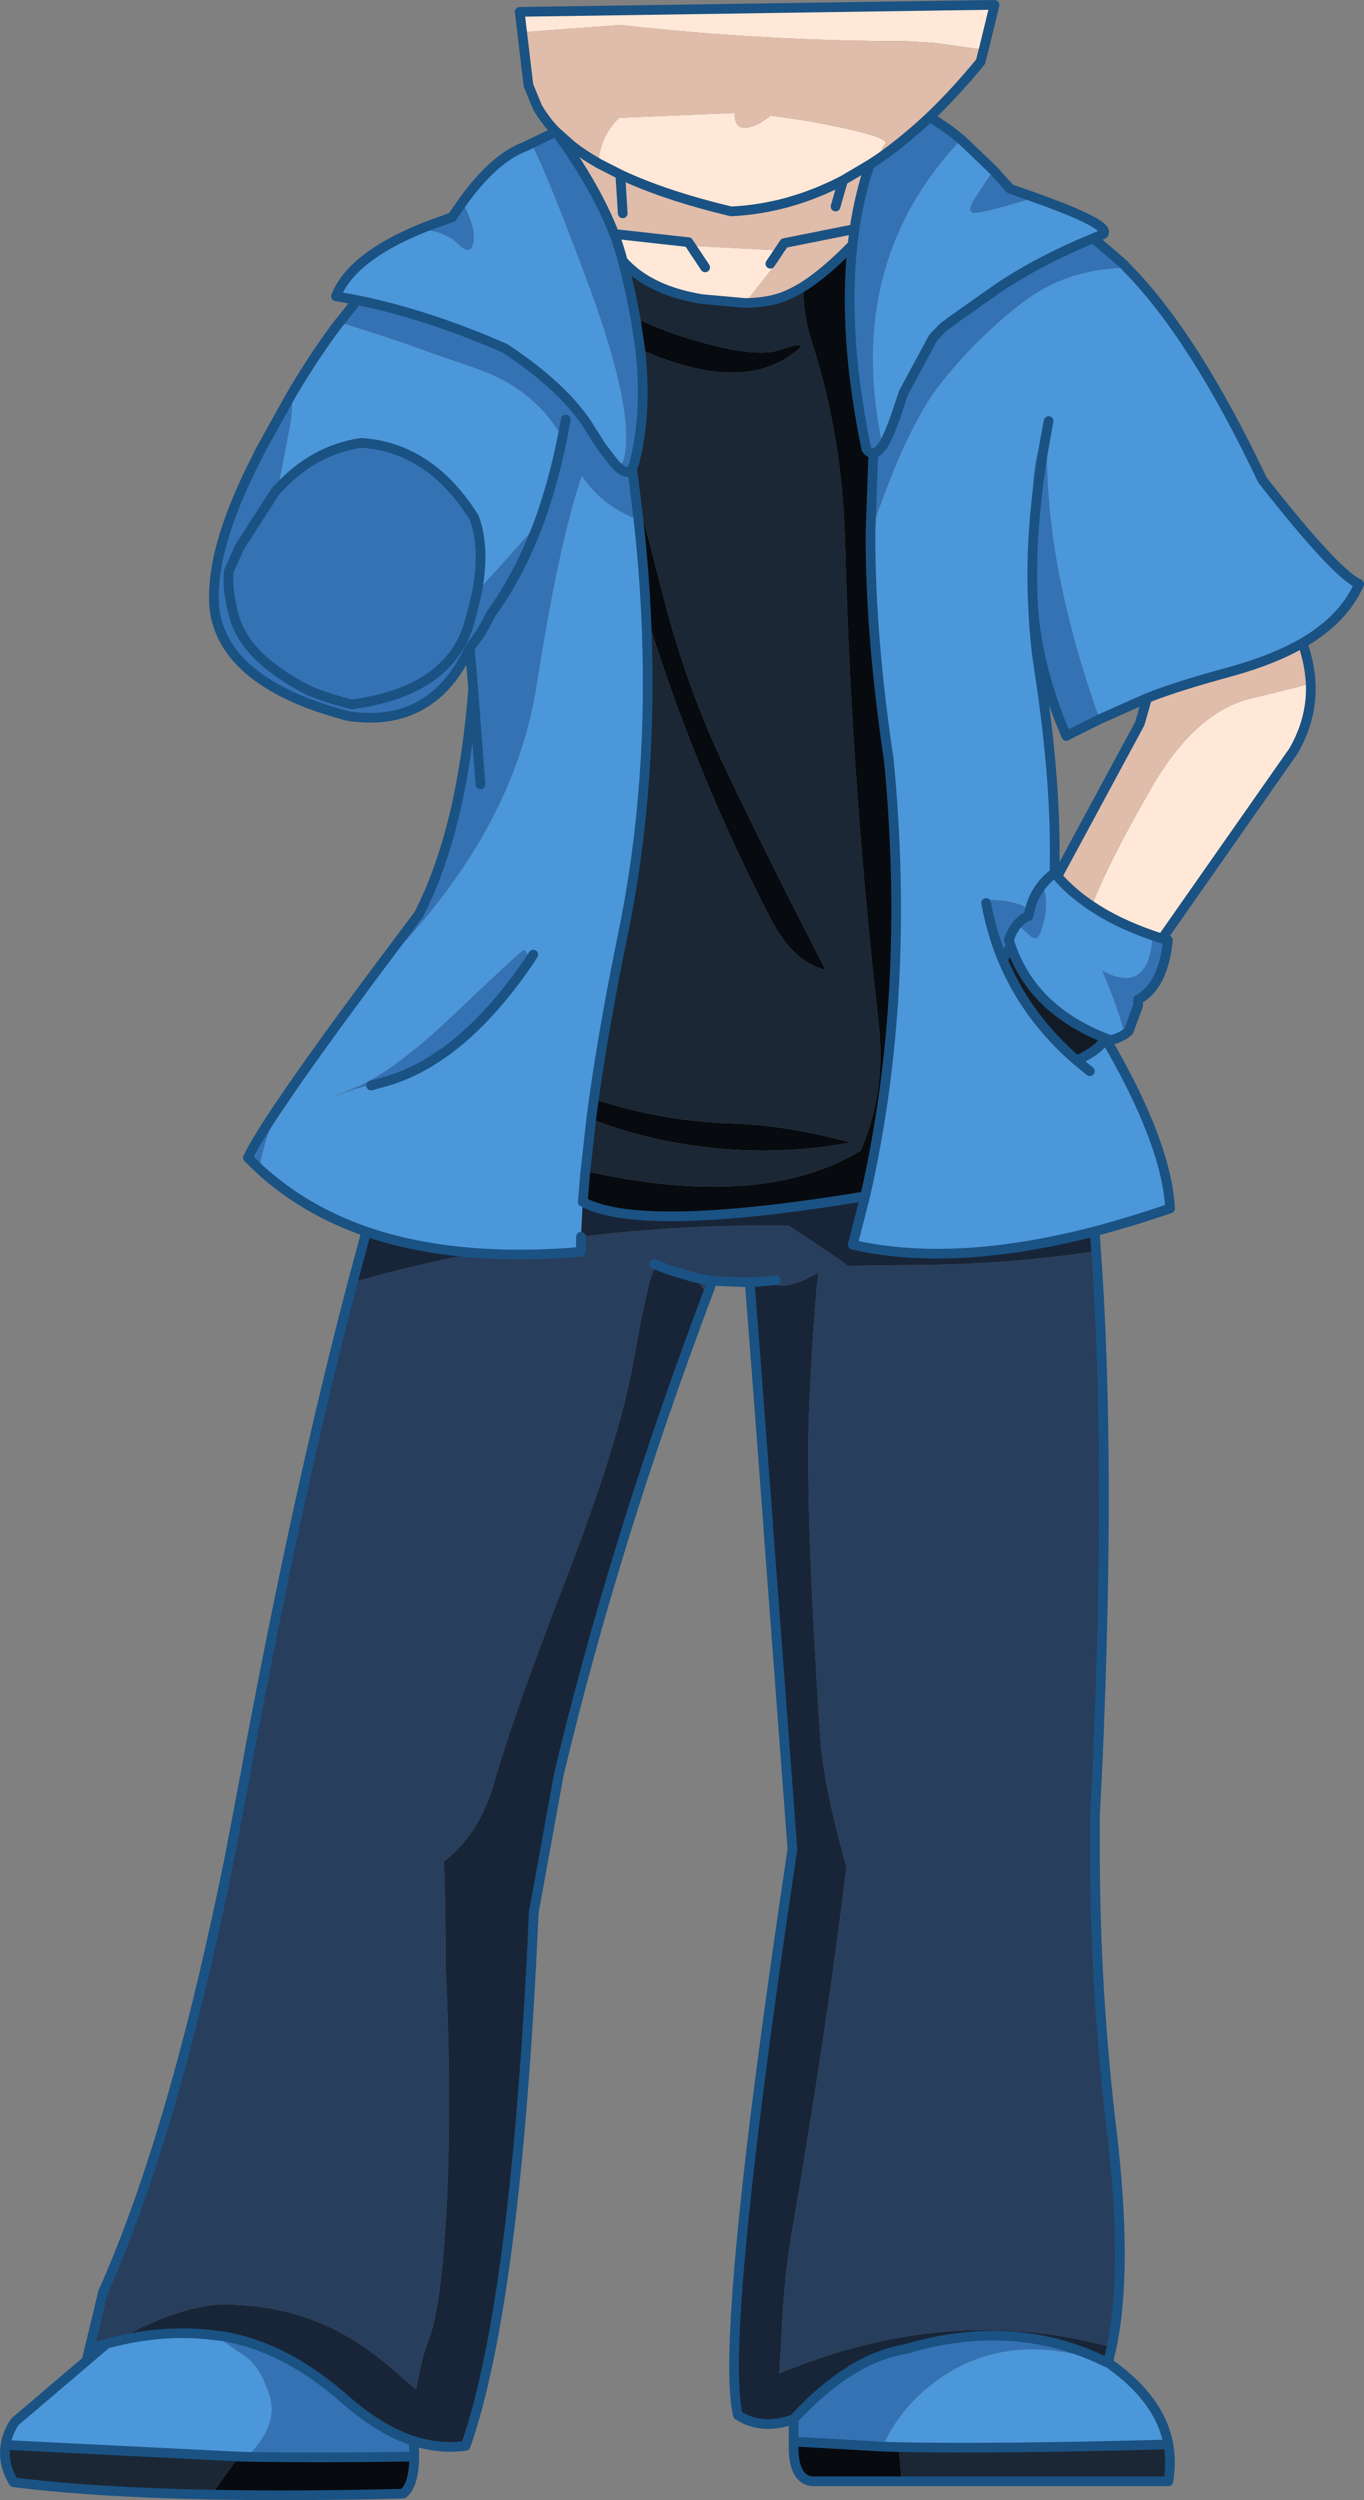 <?xml version="1.0" encoding="UTF-8" standalone="no"?>
<svg xmlns:xlink="http://www.w3.org/1999/xlink" height="515.7px" width="281.35px" xmlns="http://www.w3.org/2000/svg">
  <rect width="100%" height="100%" fill="#808080" stroke="none"/>
  <g transform="matrix(1.0, 0.0, 0.0, 1.0, 163.45, 174.1)">
    <path d="M62.65 84.0 Q65.7 127.1 62.95 189.65 L62.4 200.65 62.4 207.65 Q62.45 237.1 65.85 265.3 69.25 293.85 65.85 310.05 32.4 300.85 -2.7 315.45 L-2.25 308.0 Q-1.9 296.8 -0.05 285.95 7.15 244.05 11.15 211.0 6.4 194.15 5.75 184.35 2.5 135.05 3.5 115.4 4.45 95.75 5.35 88.35 -1.9 92.7 -5.0 90.1 L-3.35 89.95 -5.0 90.1 -5.65 89.6 Q-7.4 89.75 -8.45 90.4 L-8.75 90.6 -8.75 91.2 -8.8 90.4 -16.5 90.1 -17.5 92.8 -20.2 89.4 -16.5 90.1 -20.2 89.4 Q-21.45 88.0 -25.55 87.8 L-28.1 86.8 -28.6 87.8 Q-30.0 90.85 -32.85 107.05 -35.8 123.35 -46.65 151.45 -57.5 179.5 -61.55 193.65 -64.6 204.3 -71.9 209.85 -71.55 217.55 -71.55 231.15 -70.25 257.5 -71.25 279.45 -72.3 301.35 -74.9 308.15 -76.5 312.15 -77.6 318.75 L-83.25 313.95 Q-98.75 300.5 -119.25 301.3 -128.95 302.55 -139.4 308.8 L-141.45 309.3 -144.35 310.15 -145.6 312.85 -142.2 298.7 Q-128.35 267.7 -117.3 214.85 L-117.25 214.75 -117.1 213.85 -116.2 209.6 -112.65 190.9 -111.75 185.9 Q-101.5 131.45 -90.7 90.4 -78.15 86.8 -65.25 84.35 -55.2 85.1 -43.65 84.1 L-43.6 81.0 Q-22.0 78.35 -0.75 78.75 11.2 86.55 11.35 87.0 L27.45 86.8 Q44.35 86.65 62.65 84.0 M-5.05 139.75 L-7.3 109.95 Q-5.35 124.35 -5.05 139.45 L-5.05 139.75 M-28.5 86.6 L-28.1 86.8 -28.5 86.6 M-8.8 90.4 L-8.45 90.4 -8.8 90.4" fill="#283e5d" fill-rule="evenodd" stroke="none"/>
    <path d="M77.55 330.1 Q78.2 333.75 77.55 337.7 L22.4 337.7 Q22.4 334.75 22.0 331.7 L21.85 330.65 Q42.8 331.05 77.55 330.1 M-119.85 340.45 Q-143.85 340.0 -160.65 337.9 -162.95 334.0 -162.3 330.2 L-114.15 332.6 -119.85 340.45 M-9.75 -111.6 Q-5.0 -111.65 -1.6 -113.0 0.25 -113.75 2.3 -115.0 2.15 -109.35 3.95 -103.75 10.3 -84.05 10.85 -62.75 12.1 -13.0 17.75 36.55 19.45 51.15 14.05 63.25 -6.25 75.6 -42.7 67.45 L-42.7 67.55 -41.5 56.7 Q-36.8 58.55 -31.75 59.9 -10.15 65.5 11.45 61.65 L11.6 61.45 Q-1.35 58.0 -12.25 57.65 -27.0 57.2 -40.95 52.6 -38.8 37.3 -34.95 18.6 -28.5 -12.8 -30.2 -47.6 -20.15 -14.85 -4.45 15.45 0.2 24.4 6.85 25.95 -3.5 6.05 -13.7 -15.25 -21.85 -32.3 -26.55 -50.75 L-32.65 -74.35 -33.05 -77.4 -32.7 -78.3 Q-30.0 -88.25 -31.3 -101.3 L-31.35 -101.5 -31.4 -102.1 Q-27.35 -100.2 -22.85 -98.9 -7.05 -94.3 1.8 -102.6 1.6 -103.4 -2.45 -101.95 -6.5 -100.5 -15.55 -102.65 -24.65 -104.85 -32.35 -108.45 L-33.5 -114.2 -34.85 -119.8 -35.0 -120.3 Q-29.6 -114.2 -18.65 -112.4 L-9.75 -111.6" fill="#1b2734" fill-rule="evenodd" stroke="none"/>
    <path d="M34.8 -145.35 L41.45 -139.0 37.65 -133.25 Q35.55 -129.95 37.95 -130.2 40.4 -130.45 49.95 -133.35 L48.9 -133.75 Q66.1 -127.7 64.1 -125.8 L62.05 -124.95 Q51.1 -120.45 42.55 -114.75 L32.35 -107.55 32.2 -107.4 32.05 -107.3 Q31.35 -106.85 30.75 -106.25 L30.45 -105.9 30.3 -105.8 29.95 -105.45 29.45 -104.9 28.95 -104.3 22.9 -93.05 22.85 -92.85 22.0 -90.35 Q20.15 -84.5 18.6 -82.15 10.55 -119.7 34.8 -145.35 M69.0 -118.85 Q82.8 -104.9 96.95 -75.1 112.1 -55.75 116.9 -53.65 113.75 -46.4 105.2 -41.45 99.35 -38.1 91.05 -35.75 78.75 -32.4 73.15 -30.1 L63.35 -25.75 Q54.6 -50.4 52.95 -70.55 51.85 -83.9 53.55 -87.7 L52.65 -86.05 52.45 -85.1 52.6 -86.0 Q50.05 -81.1 49.7 -75.05 49.3 -67.6 49.55 -60.15 50.05 -45.5 53.2 -31.1 50.25 -40.25 49.65 -49.0 49.9 -42.25 50.9 -35.85 54.55 -12.35 54.05 5.95 L54.65 6.65 Q57.6 10.05 61.75 12.8 67.05 16.35 74.3 18.85 73.55 31.3 63.85 26.1 67.15 33.55 68.5 39.25 67.3 40.05 65.65 40.45 L64.55 40.05 Q77.15 61.55 77.9 75.15 69.85 77.9 62.35 79.9 33.35 87.4 12.45 82.65 L15.0 72.65 Q24.5 31.1 19.9 -17.2 16.05 -42.9 16.1 -64.05 23.3 -85.65 30.4 -94.75 37.5 -103.9 46.95 -111.3 56.35 -118.75 69.0 -118.85 M65.7 313.65 Q75.85 320.9 77.55 330.1 42.8 331.05 21.85 330.65 L18.6 330.55 Q22.15 322.6 29.4 317.2 44.15 306.2 64.55 313.25 L65.7 313.65 M-162.3 330.2 Q-161.95 327.8 -160.4 325.45 L-145.6 312.85 -141.45 309.3 -139.4 308.8 Q-128.95 306.3 -119.1 307.6 L-112.8 312.0 Q-109.65 314.15 -107.8 320.2 -106.0 326.2 -112.5 332.65 L-114.15 332.6 -162.3 330.2 M-87.9 79.95 Q-100.7 75.5 -109.95 67.0 -109.05 60.7 -105.35 53.35 -99.6 41.8 -86.95 27.7 L-82.35 22.7 Q-57.3 -3.65 -52.75 -32.8 -48.2 -61.95 -43.45 -75.95 L-44.0 -76.85 Q-39.85 -69.95 -31.75 -66.85 -30.65 -57.1 -30.2 -47.6 -28.5 -12.8 -34.95 18.6 -38.8 37.3 -40.95 52.6 L-41.5 56.7 -42.7 67.55 -42.75 67.95 -43.2 73.4 -43.25 73.8 -43.6 81.0 -43.65 84.1 Q-55.2 85.1 -65.25 84.35 -77.7 83.45 -87.9 79.95 M-103.3 -92.8 Q-98.4 -101.1 -93.45 -107.6 -83.75 -104.7 -74.2 -101.2 L-65.95 -98.35 Q-53.35 -94.25 -47.45 -83.8 -49.35 -74.4 -52.25 -66.45 L-55.55 -62.6 -65.05 -52.05 Q-63.35 -61.2 -65.65 -67.35 -74.8 -81.9 -89.0 -82.75 -98.85 -81.25 -106.15 -73.25 L-103.95 -84.65 Q-102.95 -89.1 -103.3 -92.8 M-89.8 -112.2 L-94.15 -113.0 Q-91.0 -120.95 -76.8 -126.85 -71.55 -126.4 -68.95 -123.75 -66.4 -121.15 -65.8 -124.1 -65.25 -127.1 -68.05 -132.4 -61.6 -141.4 -55.2 -143.85 -54.5 -144.15 -53.85 -144.5 -50.65 -138.4 -42.4 -116.3 -34.2 -94.3 -34.3 -83.9 -34.35 -76.65 -36.8 -78.6 L-39.4 -82.0 -41.55 -85.4 Q-46.7 -93.95 -59.3 -102.25 -75.25 -109.25 -89.8 -112.2 M52.85 -87.25 L52.6 -86.0 52.85 -87.25 M49.65 -49.0 L49.55 -50.95 Q49.4 -55.5 49.55 -60.15 49.4 -55.5 49.55 -50.95 L49.65 -49.0 M54.05 5.95 Q52.65 7.0 51.6 8.3 52.65 7.0 54.05 5.95 M48.95 13.7 Q46.85 11.65 40.5 11.5 41.15 17.6 43.7 23.4 L43.4 23.9 Q48.35 35.75 58.65 44.65 63.45 42.35 64.55 40.05 49.55 34.1 45.05 21.0 L44.65 19.85 Q45.3 17.75 46.45 16.5 L48.75 18.7 Q50.4 20.25 51.1 18.4 53.25 12.75 51.6 8.3 49.65 10.6 48.95 13.7 M61.35 46.85 L58.65 44.65 61.35 46.85 M43.4 23.9 Q41.1 18.35 39.95 12.15 41.1 18.35 43.4 23.9 M-92.95 -29.35 Q-96.1 -29.65 -99.2 -31.45 L-99.7 -31.65 Q-96.6 -30.35 -92.95 -29.35 M-53.95 23.6 L-53.45 22.8 -53.95 23.6 Q-54.5 22.65 -55.4 21.8 -57.15 23.1 -69.6 34.95 -82.05 46.8 -89.85 50.1 -97.7 53.3 -93.5 51.7 -89.35 50.05 -86.9 49.8 L-85.45 49.4 -85.3 49.35 Q-78.65 47.75 -72.35 43.35 -78.65 47.75 -85.3 49.35 -78.65 46.85 -72.45 43.4 L-71.7 42.9 -72.05 43.15 -72.35 43.35 Q-66.65 39.8 -61.55 33.75 -56.5 27.65 -53.95 23.6 M-86.95 27.7 Q-98.9 43.8 -105.35 53.35 -98.9 43.8 -86.95 27.7" fill="#4c97d9" fill-rule="evenodd" stroke="none"/>
    <path d="M39.45 -163.85 L29.3 -165.25 23.75 -165.6 Q-6.55 -165.65 -35.45 -168.95 L-55.75 -167.45 -56.25 -171.65 41.7 -173.1 39.45 -163.85 M-51.75 -150.6 L-50.5 -150.8 -50.9 -149.45 -51.75 -150.6 M-48.75 -146.95 L-45.85 -144.35 -47.0 -144.45 -48.75 -146.95 M-40.0 -140.4 Q-39.75 -145.85 -35.75 -149.8 L-11.8 -150.8 -11.9 -150.3 Q-11.75 -146.05 -6.45 -148.85 L-4.45 -150.25 2.85 -149.2 Q20.4 -146.0 19.15 -144.4 17.9 -142.85 18.15 -141.6 L15.95 -140.15 10.45 -136.9 Q-0.8 -131.05 -12.65 -130.5 -26.25 -133.75 -35.5 -138.1 L-40.0 -140.4 M106.9 -33.2 Q107.25 -25.95 103.35 -19.2 L76.25 19.5 74.3 18.85 Q67.05 16.35 61.75 12.8 65.0 4.1 74.05 -11.6 83.1 -27.3 94.65 -30.05 106.2 -32.8 106.9 -33.2 M-2.7 -122.45 L-2.65 -122.45 -1.3 -122.4 -9.75 -111.6 -18.65 -112.4 Q-29.6 -114.2 -35.0 -120.3 -35.7 -123.0 -36.75 -125.85 L-21.45 -124.15 -20.95 -123.4 -2.7 -122.45 -4.55 -119.7 -2.7 -122.45 M-18.0 -118.95 L-20.95 -123.4 -18.0 -118.95" fill="#ffe8d7" fill-rule="evenodd" stroke="none"/>
    <path d="M39.45 -163.85 L38.8 -161.35 Q33.6 -155.0 28.3 -149.95 23.25 -145.2 18.15 -141.6 17.9 -142.85 19.15 -144.4 20.4 -146.0 2.85 -149.2 L-4.45 -150.25 -6.45 -148.85 Q-11.75 -146.05 -11.9 -150.3 L-11.8 -150.8 -35.75 -149.8 Q-39.75 -145.85 -40.0 -140.4 L-40.15 -140.5 Q-43.15 -142.2 -45.5 -144.05 L-45.85 -144.35 -45.5 -144.05 Q-43.15 -142.2 -40.15 -140.5 L-40.0 -140.4 -35.5 -138.1 Q-26.25 -133.75 -12.65 -130.5 -0.8 -131.05 10.45 -136.9 L15.95 -140.15 Q13.85 -133.9 12.8 -126.85 L12.4 -123.6 Q6.9 -117.95 2.3 -115.0 0.25 -113.75 -1.6 -113.0 -5.0 -111.65 -9.75 -111.6 L-1.3 -122.4 -2.65 -122.45 -2.7 -122.45 -1.7 -123.95 12.8 -126.85 -1.7 -123.95 -2.7 -122.45 -20.95 -123.4 -21.45 -124.15 -36.75 -125.85 Q-40.1 -134.5 -47.0 -144.45 L-45.85 -144.35 -48.75 -146.95 -48.9 -147.1 -49.3 -147.5 -50.35 -148.7 -50.9 -149.45 -50.35 -148.7 -50.9 -149.4 -50.9 -149.45 -50.5 -150.8 -51.75 -150.6 -52.6 -152.0 -54.45 -156.5 -55.75 -167.45 -35.45 -168.95 Q-6.55 -165.65 23.75 -165.6 L29.3 -165.25 39.45 -163.85 M105.2 -41.45 L105.4 -40.95 Q106.7 -37.0 106.9 -33.2 106.2 -32.8 94.65 -30.05 83.1 -27.3 74.05 -11.6 65.0 4.1 61.75 12.8 57.6 10.05 54.65 6.65 L71.65 -24.85 73.15 -30.1 Q78.75 -32.4 91.05 -35.75 99.35 -38.1 105.2 -41.45 M10.45 -136.9 L8.9 -131.5 10.45 -136.9 M-35.5 -138.1 L-35.0 -130.1 -35.5 -138.1" fill="#e0bcaa" fill-rule="evenodd" stroke="none"/>
    <path d="M18.15 -141.6 Q23.25 -145.2 28.3 -149.95 L28.5 -149.8 28.8 -149.65 29.7 -149.1 32.55 -147.15 34.8 -145.35 Q10.55 -119.7 18.6 -82.15 20.15 -84.5 22.0 -90.35 L22.85 -92.85 22.9 -93.05 28.95 -104.3 29.45 -104.9 29.95 -105.45 30.3 -105.8 30.45 -105.9 30.75 -106.25 Q31.35 -106.85 32.05 -107.3 L32.2 -107.4 32.35 -107.55 42.55 -114.75 Q51.1 -120.45 62.05 -124.95 L62.55 -124.55 68.2 -119.7 68.4 -119.5 69.05 -118.85 69.0 -118.85 68.4 -119.5 69.0 -118.85 Q56.35 -118.75 46.95 -111.3 37.5 -103.9 30.4 -94.75 23.3 -85.65 16.1 -64.05 L16.65 -79.6 16.7 -79.85 16.7 -80.15 16.75 -80.65 Q15.95 -80.55 15.25 -81.45 10.35 -105.2 12.4 -123.6 L12.8 -126.85 Q13.85 -133.9 15.95 -140.15 L18.15 -141.6 M41.45 -139.0 L44.9 -135.15 45.35 -135.0 48.9 -133.75 49.95 -133.35 Q40.4 -130.45 37.95 -130.2 35.55 -129.95 37.65 -133.25 L41.45 -139.0 M76.25 19.5 L77.45 19.85 Q76.5 29.25 71.3 32.1 L71.3 33.35 69.4 38.5 69.25 38.7 68.5 39.25 Q67.15 33.55 63.85 26.1 73.55 31.3 74.3 18.85 L76.25 19.5 M65.1 313.2 L65.7 313.65 64.55 313.25 Q44.15 306.2 29.4 317.2 22.15 322.6 18.6 330.55 L0.25 329.5 0.25 324.9 Q11.8 312.35 23.25 310.45 45.2 303.9 63.85 312.7 L65.05 313.25 65.1 313.2 M-78.1 329.4 L-78.0 332.6 Q-96.1 332.9 -112.5 332.65 -106.0 326.2 -107.8 320.2 -109.65 314.15 -112.8 312.0 L-119.1 307.6 -119.15 307.55 -118.65 307.65 -117.4 307.8 Q-104.55 309.95 -92.1 320.95 -85.5 326.75 -79.0 329.1 L-78.1 329.4 M-109.95 67.0 L-110.2 66.75 -112.3 64.7 Q-110.75 61.3 -105.35 53.35 -109.05 60.7 -109.95 67.0 M-86.95 27.7 L-77.1 14.55 Q-68.1 -2.9 -65.85 -32.0 L-66.55 -40.5 Q-74.2 -23.8 -91.65 -26.4 -96.35 -27.65 -100.25 -29.15 -117.15 -35.8 -119.15 -47.9 -120.6 -60.1 -110.35 -79.95 L-109.7 -81.3 -103.5 -92.45 -103.3 -92.8 Q-102.95 -89.1 -103.95 -84.65 L-106.15 -73.25 Q-98.85 -81.25 -89.0 -82.75 -74.8 -81.9 -65.65 -67.35 -63.35 -61.2 -65.05 -52.05 L-55.55 -62.6 -52.25 -66.45 Q-49.35 -74.4 -47.45 -83.8 -53.35 -94.25 -65.95 -98.35 L-74.2 -101.2 Q-83.75 -104.7 -93.45 -107.6 L-93.25 -107.8 -89.8 -112.2 Q-75.25 -109.25 -59.3 -102.25 -46.7 -93.95 -41.55 -85.4 L-39.4 -82.0 -36.8 -78.6 Q-34.35 -76.65 -34.3 -83.9 -34.2 -94.3 -42.4 -116.3 -50.65 -138.4 -53.85 -144.5 L-48.75 -146.95 -47.0 -144.45 Q-40.1 -134.5 -36.75 -125.85 -35.7 -123.0 -35.0 -120.3 L-34.85 -119.8 -33.5 -114.2 -32.35 -108.45 -31.4 -102.1 -31.35 -101.5 -31.3 -101.3 Q-30.0 -88.25 -32.7 -78.3 L-33.05 -77.4 -32.65 -74.35 -31.75 -66.85 Q-39.85 -69.95 -44.0 -76.85 L-43.45 -75.95 Q-48.2 -61.95 -52.75 -32.8 -57.3 -3.65 -82.35 22.7 L-86.95 27.7 M-76.8 -126.85 L-75.3 -127.45 -70.45 -129.2 -70.2 -129.3 -68.05 -132.4 Q-65.25 -127.1 -65.8 -124.1 -66.4 -121.15 -68.95 -123.75 -71.55 -126.4 -76.8 -126.85 M16.75 -80.65 L16.8 -80.65 Q17.65 -80.8 18.6 -82.15 17.65 -80.8 16.8 -80.65 L16.75 -80.65 M29.45 -104.9 L30.45 -105.9 29.45 -104.9 M52.45 -85.1 L52.65 -86.05 53.55 -87.7 Q51.85 -83.9 52.95 -70.55 54.6 -50.4 63.35 -25.75 L56.75 -22.45 56.5 -22.3 Q54.55 -26.75 53.2 -31.1 50.05 -45.5 49.55 -60.15 49.3 -67.6 49.7 -75.05 50.05 -81.1 52.6 -86.0 L52.45 -85.1 52.4 -84.85 52.3 -84.35 Q50.0 -71.8 49.55 -60.15 50.0 -71.8 52.3 -84.35 L52.4 -84.85 52.45 -85.1 M48.95 13.7 L48.7 14.85 Q47.4 15.35 46.45 16.5 47.4 15.35 48.7 14.85 L48.95 13.7 Q49.65 10.6 51.6 8.3 53.25 12.75 51.1 18.4 50.4 20.25 48.75 18.7 L46.45 16.5 Q45.3 17.75 44.65 19.85 L45.05 21.0 44.05 22.8 43.85 23.1 43.7 23.4 Q41.15 17.6 40.5 11.5 46.85 11.65 48.95 13.7 M-106.15 -73.25 L-106.35 -73.05 -106.7 -72.65 -114.1 -61.15 -114.2 -60.9 -116.3 -56.15 Q-116.4 -53.8 -116.15 -51.6 L-115.55 -48.4 -115.45 -47.95 -115.25 -47.35 -115.2 -47.15 Q-113.05 -38.55 -100.0 -31.8 L-99.7 -31.65 -100.0 -31.8 Q-113.05 -38.55 -115.2 -47.15 L-115.25 -47.35 -115.45 -47.95 -115.55 -48.4 -116.15 -51.6 Q-116.4 -53.8 -116.3 -56.15 L-114.2 -60.9 -114.1 -61.15 -106.7 -72.65 -106.35 -73.05 -106.15 -73.25 M-99.7 -31.65 L-99.2 -31.45 Q-96.1 -29.65 -92.95 -29.35 -96.6 -30.35 -99.7 -31.65 M-33.05 -77.4 Q-34.15 -75.65 -36.8 -78.6 -34.15 -75.65 -33.05 -77.4 M-92.95 -29.35 L-91.25 -28.9 -91.1 -28.85 -90.9 -28.8 Q-71.0 -31.5 -66.75 -45.25 L-66.7 -45.5 -66.6 -45.85 -65.7 -49.2 -65.05 -52.05 -65.7 -49.2 -66.6 -45.85 -66.7 -45.5 -66.75 -45.25 Q-71.0 -31.5 -90.9 -28.8 L-91.1 -28.85 -91.25 -28.9 -92.95 -29.35 M-46.75 -87.55 L-47.45 -83.8 -46.75 -87.55 M-52.25 -66.45 Q-56.25 -55.65 -62.15 -47.5 L-63.7 -44.6 Q-64.55 -43.0 -66.55 -40.5 -64.55 -43.0 -63.7 -44.6 L-62.15 -47.5 Q-56.25 -55.65 -52.25 -66.45 M-64.35 -12.3 L-65.85 -32.0 -64.35 -12.3 M-53.95 23.6 Q-56.5 27.65 -61.55 33.75 -66.65 39.8 -72.35 43.35 L-72.05 43.15 -71.7 42.9 -72.45 43.4 Q-78.65 46.85 -85.3 49.35 L-85.45 49.4 -86.9 49.8 Q-89.35 50.05 -93.5 51.7 -97.7 53.3 -89.85 50.1 -82.05 46.8 -69.6 34.95 -57.15 23.1 -55.4 21.8 -54.5 22.65 -53.95 23.6 -62.4 36.15 -71.6 42.85 L-71.7 42.9 -71.6 42.85 Q-62.4 36.15 -53.95 23.6 M-86.9 49.8 L-85.3 49.35 -86.9 49.8 M-118.65 307.65 L-119.1 307.6 -118.65 307.65" fill="#3572b4" fill-rule="evenodd" stroke="none"/>
    <path d="M22.4 337.7 L4.05 337.7 Q0.1 337.25 0.25 330.1 L0.25 329.5 18.6 330.55 21.85 330.65 22.0 331.7 Q22.4 334.75 22.4 337.7 M-78.0 332.6 Q-78.1 338.6 -80.3 340.25 -102.05 340.8 -119.85 340.45 L-114.15 332.6 -112.5 332.65 Q-96.1 332.9 -78.0 332.6 M2.3 -115.0 Q6.9 -117.95 12.4 -123.6 10.35 -105.2 15.25 -81.45 15.95 -80.55 16.75 -80.65 L16.7 -80.15 16.7 -79.85 16.65 -79.6 16.1 -64.05 Q16.05 -42.9 19.9 -17.2 24.5 31.1 15.0 72.65 -22.5 78.85 -37.5 75.75 -41.0 75.0 -43.25 73.8 L-43.2 73.4 -42.75 67.95 -42.7 67.55 -42.7 67.45 Q-6.25 75.6 14.05 63.25 19.45 51.15 17.75 36.55 12.1 -13.0 10.85 -62.75 10.3 -84.05 3.95 -103.75 2.15 -109.35 2.3 -115.0 M-40.95 52.6 Q-27.0 57.2 -12.25 57.65 -1.35 58.0 11.6 61.45 L11.45 61.65 Q-10.15 65.5 -31.75 59.9 -36.8 58.55 -41.5 56.7 L-40.95 52.6 M-31.4 -102.1 L-32.35 -108.45 Q-24.65 -104.85 -15.55 -102.65 -6.5 -100.5 -2.45 -101.95 1.6 -103.4 1.8 -102.6 -7.05 -94.3 -22.85 -98.9 -27.35 -100.2 -31.4 -102.1 M-32.65 -74.35 L-26.55 -50.75 Q-21.85 -32.3 -13.7 -15.25 -3.5 6.05 6.85 25.95 0.2 24.4 -4.45 15.45 -20.15 -14.85 -30.2 -47.6 -30.65 -57.1 -31.75 -66.85 L-32.65 -74.35" fill="#070a0e" fill-rule="evenodd" stroke="none"/>
    <path d="M62.35 79.9 L62.6 83.4 62.65 84.0 Q44.35 86.65 27.45 86.8 L11.35 87.0 Q11.2 86.55 -0.75 78.75 -22.0 78.35 -43.6 81.0 L-43.25 73.8 Q-41.0 75.0 -37.5 75.75 -22.5 78.85 15.0 72.65 L12.45 82.65 Q33.35 87.4 62.35 79.9 M65.85 310.05 L65.8 310.35 65.7 310.65 65.1 313.2 63.85 312.7 Q45.2 303.9 23.25 310.45 11.8 312.35 0.25 324.9 -6.35 327.25 -11.25 324.05 -15.1 307.9 0.0 207.35 L-5.0 140.75 -5.0 140.45 -5.05 139.75 -5.05 139.45 Q-5.35 124.35 -7.3 109.95 L-8.7 91.8 -8.75 91.2 -8.75 90.6 -8.45 90.4 -5.0 90.1 -8.45 90.4 Q-7.4 89.75 -5.65 89.6 L-5.0 90.1 Q-1.9 92.7 5.35 88.35 4.45 95.75 3.5 115.4 2.5 135.05 5.75 184.35 6.4 194.15 11.15 211.0 7.15 244.05 -0.05 285.95 -1.9 296.8 -2.25 308.0 L-2.7 315.45 Q32.4 300.85 65.85 310.05 L65.8 310.35 65.85 310.05 M-17.5 92.8 Q-36.8 144.05 -48.2 192.0 L-53.35 220.35 Q-56.9 300.3 -67.4 330.4 -72.75 331.1 -78.1 329.4 L-79.0 329.1 Q-85.5 326.75 -92.1 320.95 -104.55 309.95 -117.4 307.8 L-118.65 307.65 -119.15 307.55 -119.1 307.6 Q-128.95 306.3 -139.4 308.8 -128.95 302.55 -119.25 301.3 -98.75 300.5 -83.25 313.95 L-77.6 318.75 Q-76.5 312.15 -74.9 308.15 -72.3 301.35 -71.25 279.45 -70.25 257.5 -71.55 231.15 -71.55 217.55 -71.9 209.85 -64.6 204.3 -61.55 193.65 -57.5 179.5 -46.65 151.45 -35.8 123.35 -32.85 107.05 -30.0 90.85 -28.6 87.8 L-28.1 86.8 -25.55 87.8 Q-21.45 88.0 -20.2 89.4 L-17.5 92.8 M-90.7 90.4 L-87.9 79.95 Q-77.7 83.45 -65.25 84.35 -78.15 86.8 -90.7 90.4 M-25.55 87.8 L-20.2 89.4 -25.55 87.8" fill="#182538" fill-rule="evenodd" stroke="none"/>
    <path d="M43.7 23.4 L43.85 23.1 44.05 22.8 45.05 21.0 Q49.55 34.1 64.55 40.05 63.45 42.35 58.65 44.65 48.35 35.75 43.4 23.9 L43.7 23.4" fill="#121b25" fill-rule="evenodd" stroke="none"/>
    <path d="M28.3 -149.95 Q33.6 -155.0 38.8 -161.35 L39.45 -163.85 41.7 -173.1 -56.25 -171.65 -55.75 -167.45 -54.45 -156.5 -52.6 -152.0 -51.75 -150.6 -50.9 -149.45 -50.35 -148.7 -49.3 -147.5 -48.9 -147.1 -48.75 -146.95 -45.85 -144.35 -45.5 -144.05 Q-43.15 -142.2 -40.15 -140.5 L-40.0 -140.4 -35.5 -138.1 Q-26.25 -133.75 -12.65 -130.5 -0.8 -131.05 10.45 -136.9 L15.95 -140.15 18.15 -141.6 Q23.25 -145.2 28.3 -149.95 L28.5 -149.8 28.8 -149.65 29.7 -149.1 32.55 -147.15 34.8 -145.35 41.45 -139.0 44.9 -135.15 45.35 -135.0 48.9 -133.75 Q66.1 -127.7 64.1 -125.8 L62.05 -124.95 62.55 -124.55 68.2 -119.7 68.4 -119.5 69.0 -118.85 Q82.8 -104.9 96.95 -75.1 112.1 -55.75 116.9 -53.65 113.75 -46.4 105.2 -41.45 L105.4 -40.95 Q106.7 -37.0 106.9 -33.2 107.25 -25.95 103.35 -19.2 L76.25 19.5 77.45 19.85 Q76.5 29.25 71.3 32.1 L71.3 33.35 69.4 38.5 69.25 38.7 68.5 39.25 Q67.3 40.05 65.65 40.45 L64.55 40.05 Q77.15 61.55 77.9 75.15 69.85 77.9 62.35 79.9 L62.6 83.4 M62.65 84.0 Q65.7 127.1 62.95 189.65 L62.4 200.65 62.4 207.65 Q62.45 237.1 65.85 265.3 69.25 293.85 65.85 310.05 L65.8 310.35 65.7 310.65 65.1 313.2 65.7 313.65 Q75.85 320.9 77.55 330.1 78.2 333.75 77.55 337.7 L22.4 337.7 4.05 337.7 Q0.1 337.25 0.25 330.1 L0.25 329.5 0.25 324.9 Q-6.35 327.25 -11.25 324.05 -15.1 307.9 0.0 207.35 L-5.0 140.75 M-5.0 140.45 L-5.05 139.75 -7.3 109.95 -8.7 91.8 -8.75 91.2 -8.8 90.4 -16.5 90.1 -17.5 92.8 Q-36.8 144.05 -48.2 192.0 L-53.35 220.35 Q-56.9 300.3 -67.4 330.4 -72.75 331.1 -78.1 329.4 L-78.0 332.6 Q-78.1 338.6 -80.3 340.25 -102.05 340.8 -119.85 340.45 -143.85 340.0 -160.65 337.9 -162.95 334.0 -162.3 330.2 -161.95 327.8 -160.4 325.45 L-145.6 312.85 -142.2 298.7 Q-128.35 267.7 -117.3 214.85 M-117.25 214.75 L-117.1 213.85 -116.2 209.6 -112.65 190.9 -111.75 185.9 Q-101.5 131.45 -90.7 90.4 L-87.9 79.95 Q-100.7 75.5 -109.95 67.0 M-110.2 66.75 L-112.3 64.7 Q-110.75 61.3 -105.35 53.35 -98.9 43.8 -86.95 27.7 L-77.1 14.55 Q-68.1 -2.9 -65.85 -32.0 L-66.55 -40.5 Q-74.2 -23.8 -91.65 -26.4 -96.35 -27.65 -100.25 -29.15 -117.15 -35.8 -119.15 -47.9 -120.6 -60.1 -110.35 -79.95 L-109.7 -81.3 -103.5 -92.45 -103.3 -92.8 Q-98.4 -101.1 -93.45 -107.6 M-93.25 -107.8 L-89.8 -112.2 -94.15 -113.0 Q-91.0 -120.95 -76.8 -126.85 L-75.3 -127.45 -70.45 -129.2 -70.2 -129.3 -68.05 -132.4 Q-61.6 -141.4 -55.2 -143.85 -54.5 -144.15 -53.85 -144.5 L-48.75 -146.95 -47.0 -144.45 Q-40.1 -134.5 -36.75 -125.85 L-21.45 -124.15 -20.95 -123.4 -18.0 -118.95 M12.8 -126.85 Q13.85 -133.9 15.95 -140.15 M8.9 -131.5 L10.45 -136.9 M2.3 -115.0 Q6.9 -117.95 12.4 -123.6 L12.8 -126.85 -1.7 -123.95 -2.7 -122.45 -4.55 -119.7 M-9.75 -111.6 Q-5.0 -111.65 -1.6 -113.0 0.25 -113.75 2.3 -115.0 M-42.7 67.55 L-42.75 67.95 -43.2 73.4 -43.25 73.8 Q-41.0 75.0 -37.5 75.75 -22.5 78.85 15.0 72.65 24.5 31.1 19.9 -17.2 16.05 -42.9 16.1 -64.05 L16.65 -79.6 16.7 -79.85 16.7 -80.15 16.75 -80.65 Q15.95 -80.55 15.25 -81.45 10.35 -105.2 12.4 -123.6 M29.45 -104.9 L28.95 -104.3 22.9 -93.05 22.85 -92.85 22.0 -90.35 Q20.15 -84.5 18.6 -82.15 17.65 -80.8 16.8 -80.65 L16.75 -80.65 M30.75 -106.25 Q31.35 -106.85 32.05 -107.3 L32.2 -107.4 32.35 -107.55 42.55 -114.75 Q51.1 -120.45 62.05 -124.95 M30.45 -105.9 L29.45 -104.9 M63.35 -25.75 L73.15 -30.1 Q78.75 -32.4 91.05 -35.75 99.35 -38.1 105.2 -41.45 M52.6 -86.0 L52.85 -87.25 M52.6 -86.0 L52.45 -85.1 52.4 -84.85 52.3 -84.35 Q50.0 -71.8 49.55 -60.15 49.4 -55.5 49.55 -50.95 L49.65 -49.0 Q50.25 -40.25 53.2 -31.1 54.55 -26.75 56.5 -22.3 L56.75 -22.45 63.35 -25.75 M54.65 6.65 L71.65 -24.85 73.15 -30.1 M49.65 -49.0 Q49.9 -42.25 50.9 -35.85 54.55 -12.35 54.05 5.95 L54.65 6.65 Q57.6 10.05 61.75 12.8 67.05 16.35 74.3 18.85 L76.25 19.5 M51.6 8.3 Q52.65 7.0 54.05 5.95 M46.45 16.5 Q47.4 15.35 48.7 14.85 L48.95 13.7 Q49.65 10.6 51.6 8.3 M43.85 23.1 L44.05 22.8 45.05 21.0 44.65 19.85 Q45.3 17.75 46.45 16.5 M43.7 23.4 L43.4 23.9 Q48.35 35.75 58.65 44.65 63.45 42.35 64.55 40.05 49.55 34.1 45.05 21.0 M58.65 44.65 L61.35 46.85 M62.35 79.9 Q33.35 87.4 12.45 82.65 L15.0 72.65 M-41.5 56.7 L-42.7 67.55 M39.95 12.15 Q41.1 18.35 43.4 23.9 M-5.0 90.1 L-8.45 90.4 -8.8 90.4 M63.85 312.7 L65.05 313.25 65.1 313.2 63.85 312.7 Q45.2 303.9 23.25 310.45 11.8 312.35 0.25 324.9 M18.6 330.55 L21.85 330.65 Q42.8 331.05 77.55 330.1 M0.25 329.5 L18.6 330.55 M-35.0 -130.1 L-35.5 -138.1 M-32.35 -108.45 L-33.5 -114.2 -34.85 -119.8 -35.0 -120.3 Q-35.7 -123.0 -36.75 -125.85 M-31.4 -102.1 L-32.35 -108.45 M-31.4 -102.1 L-31.35 -101.5 -31.3 -101.3 Q-30.0 -88.25 -32.7 -78.3 L-33.05 -77.4 -32.65 -74.35 -31.75 -66.85 Q-30.65 -57.1 -30.2 -47.6 -28.5 -12.8 -34.95 18.6 -38.8 37.3 -40.95 52.6 L-41.5 56.7 M-35.0 -120.3 Q-29.6 -114.2 -18.65 -112.4 L-9.75 -111.6 M-106.15 -73.25 Q-98.85 -81.25 -89.0 -82.75 -74.8 -81.9 -65.65 -67.35 -63.35 -61.2 -65.05 -52.05 L-65.7 -49.2 -66.6 -45.85 -66.7 -45.5 -66.75 -45.25 Q-71.0 -31.5 -90.9 -28.8 L-91.1 -28.85 -91.25 -28.9 -92.95 -29.35 Q-96.6 -30.35 -99.7 -31.65 L-100.0 -31.8 Q-113.05 -38.55 -115.2 -47.15 L-115.25 -47.35 -115.45 -47.95 -115.55 -48.4 -116.15 -51.6 Q-116.4 -53.8 -116.3 -56.15 L-114.2 -60.9 -114.1 -61.15 -106.7 -72.65 -106.35 -73.05 -106.15 -73.25 M-52.25 -66.45 Q-49.35 -74.4 -47.45 -83.8 L-46.75 -87.55 M-36.8 -78.6 Q-34.15 -75.65 -33.05 -77.4 M-89.8 -112.2 Q-75.25 -109.25 -59.3 -102.25 -46.7 -93.95 -41.55 -85.4 L-39.4 -82.0 -36.8 -78.6 M-65.85 -32.0 L-64.35 -12.3 M-66.55 -40.5 Q-64.55 -43.0 -63.7 -44.6 L-62.15 -47.5 Q-56.25 -55.65 -52.25 -66.45 M-53.45 22.8 L-53.95 23.6 Q-62.4 36.15 -71.6 42.85 L-71.7 42.9 -72.05 43.15 -72.35 43.35 Q-78.65 47.75 -85.3 49.35 L-86.9 49.8 M-43.6 81.0 L-43.65 84.1 Q-55.2 85.1 -65.25 84.35 -77.7 83.45 -87.9 79.95 M-25.55 87.8 L-28.1 86.8 -28.5 86.6 M-139.4 308.8 Q-128.95 306.3 -119.1 307.6 L-118.65 307.65 -117.4 307.8 Q-104.55 309.95 -92.1 320.95 -85.5 326.75 -79.0 329.1 L-78.1 329.4 M-16.5 90.1 L-20.2 89.4 -25.55 87.8 M-3.35 89.95 L-5.0 90.1 M-112.5 332.65 Q-96.1 332.9 -78.0 332.6 M-114.15 332.6 L-112.5 332.65 M-114.15 332.6 L-162.3 330.2 M-144.35 310.15 L-141.45 309.3 -139.4 308.8 M-141.45 309.3 L-145.6 312.85" fill="none" stroke="#1a5283" stroke-linecap="round" stroke-linejoin="round" stroke-width="2.0"/>
  </g>
</svg>
